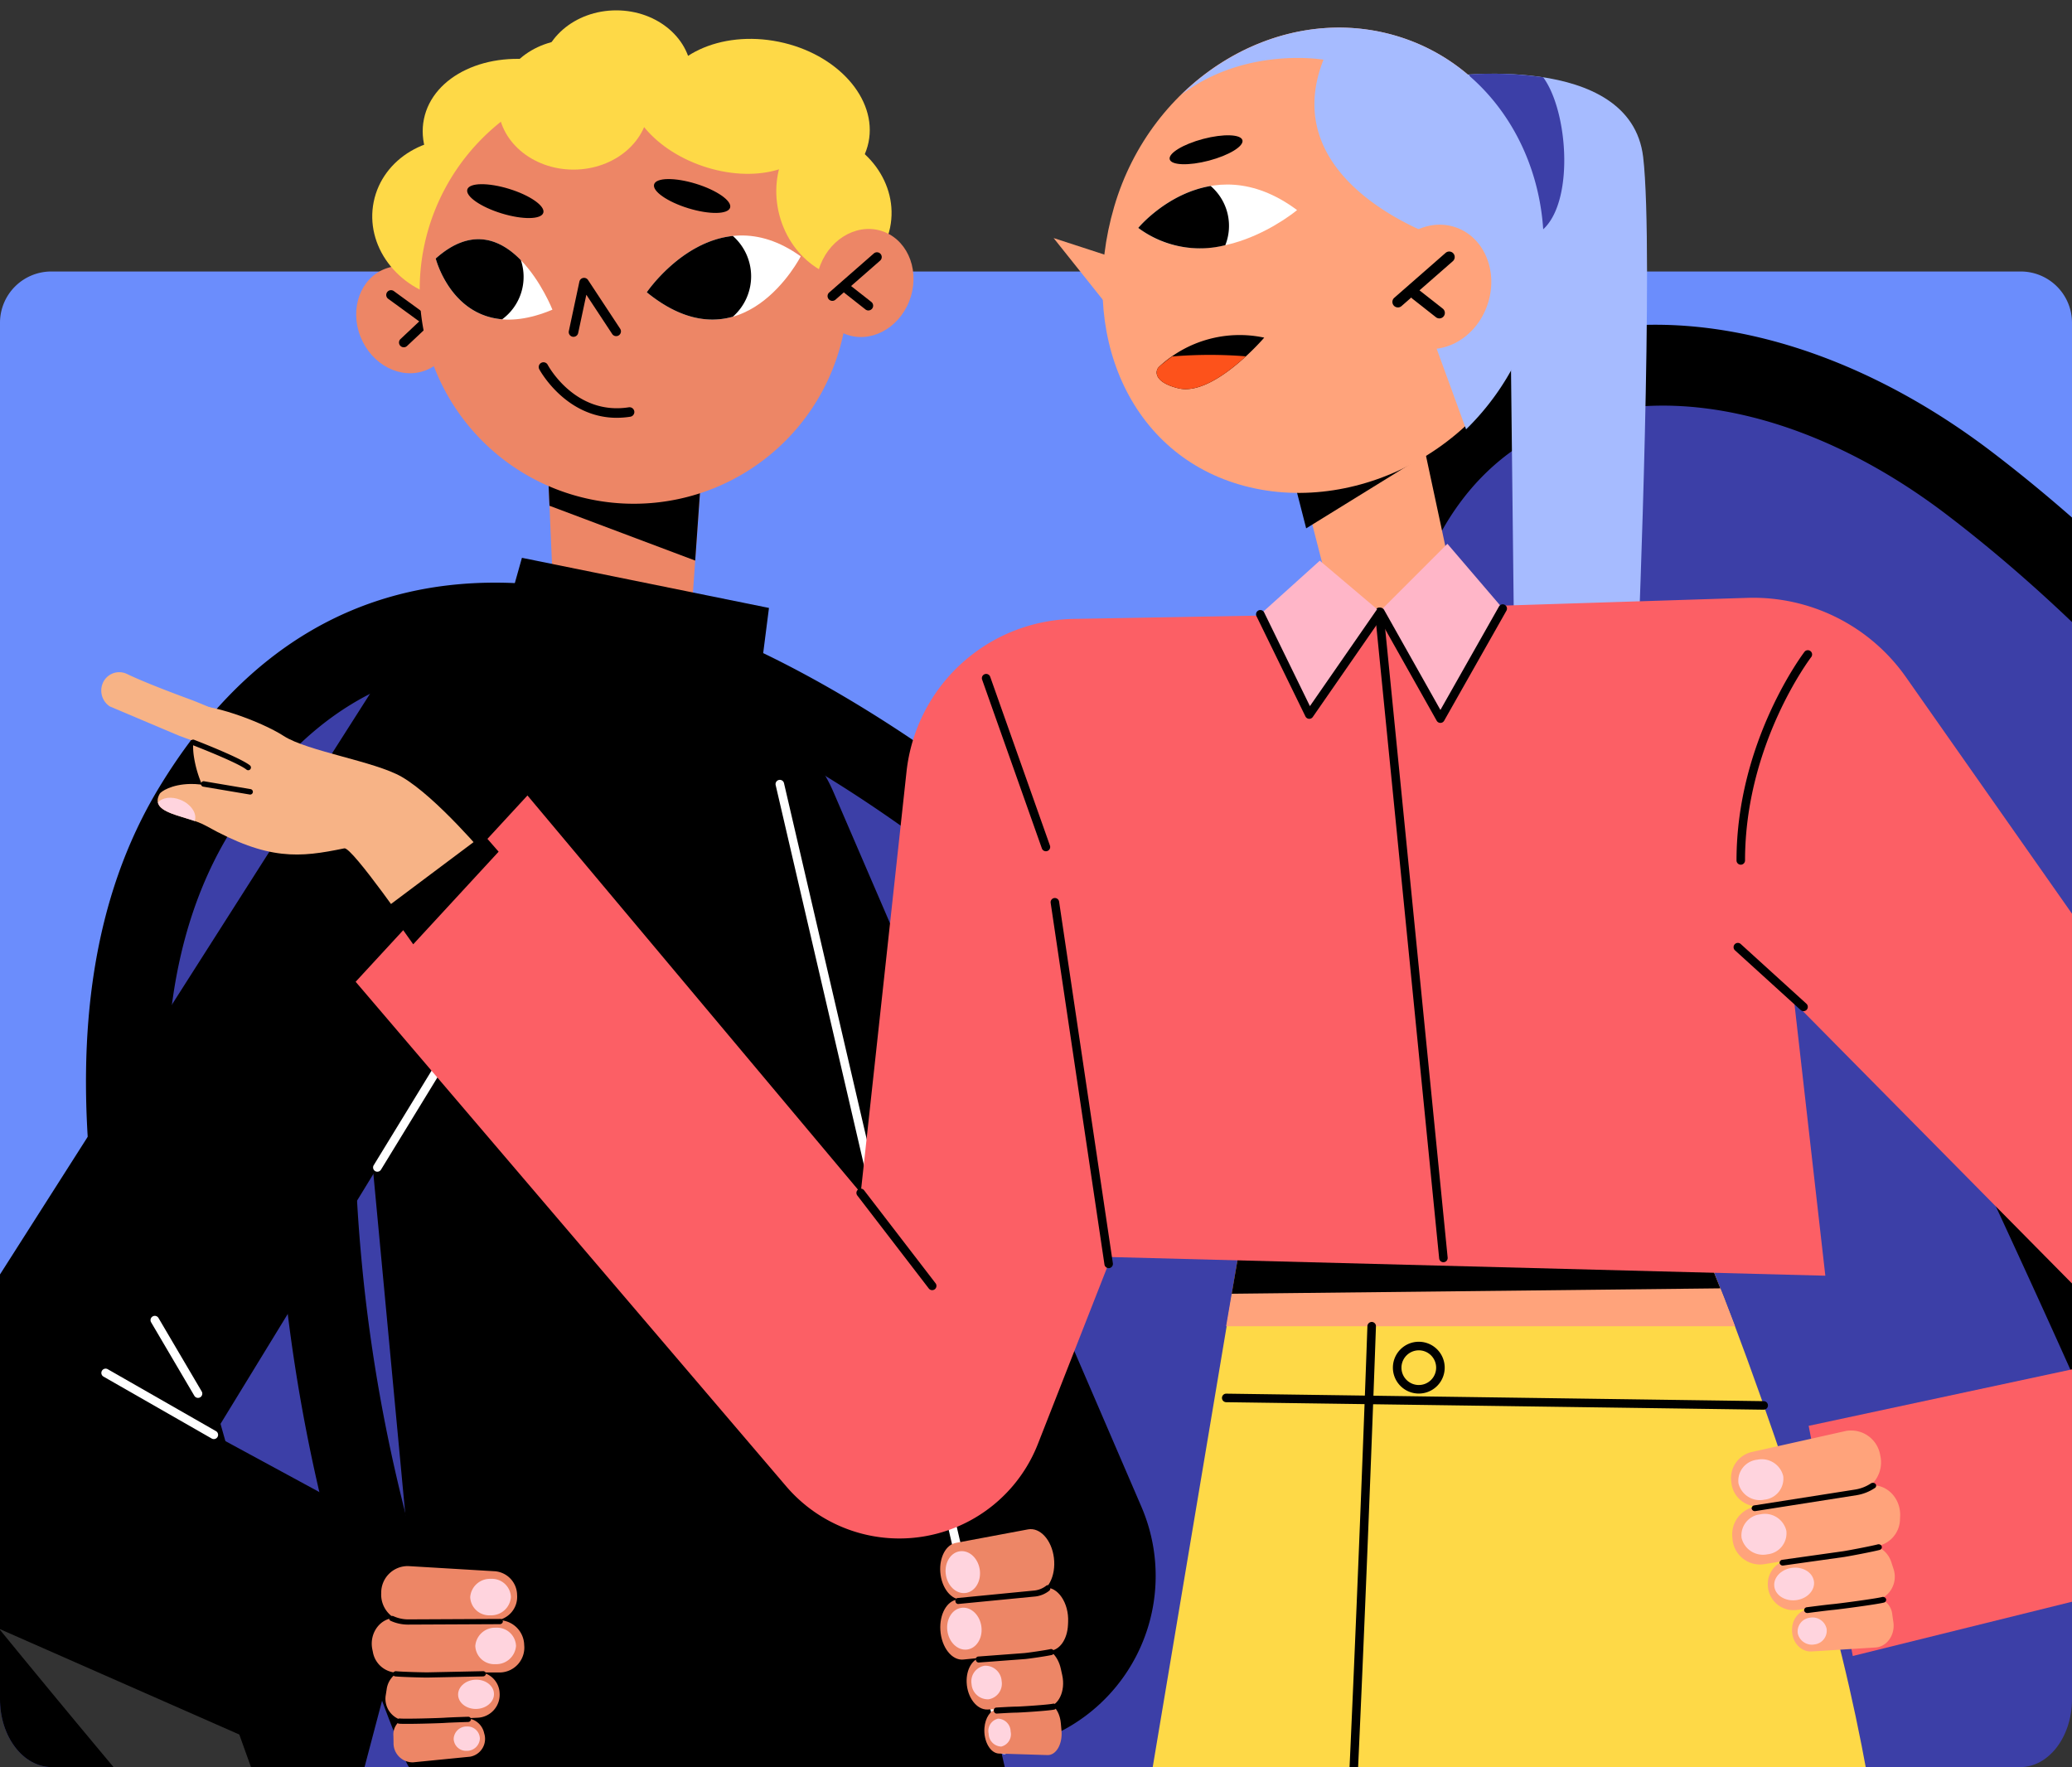 <svg xmlns="http://www.w3.org/2000/svg" xmlns:xlink="http://www.w3.org/1999/xlink" width="400" height="341.141" viewBox="0 0 400 341.141">
  <rect x="0" y="0" width="400" height="341.141" fill="#333333" stroke="none"/>
  <defs>
    <clipPath id="clip-path">
      <path id="Trazado_189400" data-name="Trazado 189400" d="M392.322,25.908h-380c-5.523,0-10,5.874-10,13.121v314.9c0,7.247,4.477,13.121,10,13.121h380c5.523,0,10-5.874,10-13.121V39.029c0-7.247-4.477-13.121-10-13.121" transform="translate(-2.323 -47.431)" fill="#a6bbff"/>
    </clipPath>
    <clipPath id="clip-path-2">
      <rect id="Rectángulo_338747" data-name="Rectángulo 338747" width="478.733" height="422.623" fill="none"/>
    </clipPath>
  </defs>
  <g id="Grupo_983812" data-name="Grupo 983812" transform="translate(0 -6.477)">
    <g id="Grupo_176387" data-name="Grupo 176387" transform="translate(0 28)">
      <path id="Trazado_189401" data-name="Trazado 189401" d="M392.322,25.908h-380a9.9,9.9,0,0,0-10,9.808v235.4a9.9,9.9,0,0,0,10,9.808h380a9.9,9.9,0,0,0,10-9.808V35.716a9.9,9.9,0,0,0-10-9.808" transform="translate(-2.322 4.982)" fill="#6b8dfc"/>
      <g id="Enmascarar_grupo_335" data-name="Enmascarar grupo 335" transform="translate(0)" clip-path="url(#clip-path)">
        <g id="Grupo_176397" data-name="Grupo 176397" transform="matrix(-0.995, -0.105, 0.105, -0.995, 482.205, 607.964)">
          <g id="Grupo_176396" data-name="Grupo 176396" transform="translate(0)">
            <g id="Grupo_176395" data-name="Grupo 176395">
              <path id="Trazado_189395" data-name="Trazado 189395" d="M524.627,264.252c-39.52-39.759-80.242-78.175-121.687-115.967,18.936,39.074,39.2,77.613,57.278,117.051,20.5,44.718,44.715,105.509,23.421,150.527C435.1,518.476,295.892,409.555,243.993,354.53c-5.534-5.858-10.828-11.959-16.19-18,19.6,43.445,37.5,87.987,35.365,133.9-2.945,63.124-61.283,75.726-113.413,44.04C93.768,480.434,47.5,423.791,8.676,372.489c-32.97-43.572,36.352-80.612,69.052-37.653a629.153,629.153,0,0,0,58.253,66.247q-4.772-8.157-9.628-16.294c-21.447-35.839-42.656-71.805-60.5-109.313C31.666,203.644-18.57,104.084,17.131,31.687,35.126-4.795,81.065-6.555,116.475,10.175c47.59,22.487,81.938,69.012,114.814,108.554,34.317,41.287,64.86,84.868,96.837,127.78,13.368,17.932,26.73,36.11,41.848,52.731.346.378.714.733,1.061,1.119l-.412-1.144c-9.094-24.83-20.436-48.772-31.9-72.781-21.341-44.663-48.388-91.883-57.62-139.875-8.168-42.432,7.06-88.913,58.7-83.582,48.538,5.009,89.4,52.631,123.138,84.716C503.81,126.555,544,166.128,584.2,205.654,626.172,246.916,566.132,306,524.627,264.252Z" transform="translate(7.938 7.805)" fill="#3c3fa7"/>
              <path id="Trazado_189396" data-name="Trazado 189396" d="M342.776,2.721c-19-.838-34.828,5.01-46,17.071-15.526,16.765-21.3,44.933-15.446,75.357,7.62,39.647,26.765,78.152,45.282,115.388,4.426,8.916,8.816,17.739,12.99,26.466,3.95,8.279,8.108,16.975,12.247,25.964-2.432-3.238-4.841-6.475-7.225-9.68l-2.367-3.173c-8.309-11.147-16.518-22.343-24.727-33.523-23.026-31.4-46.844-63.878-72.41-94.624q-5.6-6.748-11.283-13.715C204.5,72.436,171.248,31.836,127.283,11.059,88.081-7.442,37.952-4.949,17.948,35.631c-35.954,72.888,10.778,170.789,44.9,242.28l3.881,8.121c10.04,21.116,21.165,41.787,32.9,62.391q-3.972-5-7.829-10.054c-20.208-26.562-53.578-27.648-74.172-13.35-17.032,11.825-25.855,34.816-7.155,59.53C51.9,439.313,97.976,494.69,154,528.754c31.105,18.892,64.4,23.206,89.115,11.534,21.754-10.276,34.475-31.938,35.835-61.018,1.589-34.105-7.391-67.219-19.685-98.961,42.046,40.533,119.038,98.793,178.461,93.1,27.3-2.628,47.831-18.1,61.018-45.98,21.687-45.849.3-105.058-23.481-156.938-11.32-24.689-23.659-49.376-35.593-73.244l-4.224-8.445c33.73,31.322,63.954,60.453,91.744,88.406h0c13.74,13.83,30.659,19.427,47.6,15.8,18.6-3.992,33.974-18.99,38.251-37.338,3.938-16.829-1.6-33.675-15.606-47.44l-4.572-4.5C554.8,166.31,515.448,127.615,476.078,90.176c-4.852-4.617-9.843-9.549-15-14.634C430.47,45.314,392.369,7.684,347.868,3.092,346.145,2.916,344.456,2.8,342.776,2.721Zm36.49,312.835a7.045,7.045,0,0,0,3.754-.837,6.9,6.9,0,0,0,3.319-8.606l-.419-1.144c-9.532-26.029-21.573-51.251-32.2-73.5-4.209-8.807-8.643-17.716-13.111-26.711-18.018-36.235-36.647-73.7-43.856-111.169-4.892-25.446-.276-49.525,12.051-62.838,9.13-9.861,22.177-13.943,38.8-12.284,38.528,3.982,72.7,37.721,102.847,67.5,5.229,5.166,10.31,10.178,15.235,14.86,39.263,37.334,78.569,75.98,116.581,113.359l4.564,4.5c12.381,12.167,12.75,24.266,10.877,32.28-3.043,13.021-14.367,24.1-27.549,26.915-8.022,1.728-20.115,1.21-32.223-10.975h0c-35.9-36.106-75.807-74.139-122.006-116.274a8.069,8.069,0,0,0-9.907-1.023,7.228,7.228,0,0,0-2.184,9.288c7.155,14.774,14.5,29.464,21.843,44.161,11.873,23.741,24.143,48.295,35.35,72.732,22.277,48.59,42.48,103.713,23.361,144.124-11.119,23.5-27.331,35.962-49.559,38.1-55.4,5.306-136.454-57.274-177.383-100.665-4.359-4.626-8.575-9.408-12.8-14.182l-3.2-3.627a8.2,8.2,0,0,0-10.107-1.98,7.19,7.19,0,0,0-2.744,9.371c18.679,41.376,36.738,85.532,34.654,130.264-1.119,23.978-10.777,40.933-27.928,49.036-20.013,9.442-47.65,5.532-73.957-10.449-53.49-32.51-98.225-86.378-138.606-139.746C10,359.175,16.8,345.294,27.412,337.928c14.373-9.977,37.517-10.2,52.115,8.984A639.061,639.061,0,0,0,138.6,414.09a8.081,8.081,0,0,0,10.283,1.194,7.313,7.313,0,0,0,1.754-9.793q-4.8-8.2-9.678-16.366c-21.717-36.29-42.653-71.905-60.119-108.6l-3.882-8.144C44.227,203.8-.6,109.864,32.2,43.361,48.131,11.045,89.206,9.634,121.543,24.9c40.355,19.061,70.89,56.349,100.414,92.4q5.73,7,11.366,13.811c25.226,30.338,48.877,62.588,71.76,93.778q12.339,16.83,24.794,33.634l2.366,3.166c12.543,16.847,25.512,34.267,40.028,50.222l.74.781A9.46,9.46,0,0,0,379.266,315.556Zm153.3-43.5.078,0Z"/>
            </g>
            <path id="Trazado_189397" data-name="Trazado 189397" d="M38.011,191.427C6.526,132.946-12.788,65.17,9.855,4.8,13.207-4.124,28.572.517,25.178,9.575,3.914,66.261,21.6,129.223,51.215,184.229,56.095,193.3,42.915,200.542,38.011,191.427Z" transform="translate(33.776 52.833)"/>
            <path id="Trazado_189398" data-name="Trazado 189398" d="M22.6,15.16c-.133.009-.256.043-.381.06-.2.415-.385.854-.45.975l-.029.045c-.013.061.009.023-.011.115-.858,3.4-1.431,6.869-2.035,10.343q-2.124,12.109-4.233,24.219c-.686,3.918-5.487,6.374-9.42,4.967a8.678,8.678,0,0,1-5.9-9.745L4.922,18.753C6.258,11.147,8.483,1.2,17.754.072c4-.479,8.7,1.424,9.9,5.826C28.68,9.668,26.889,14.64,22.6,15.16Z" transform="translate(65.719 67.072)"/>
            <path id="Trazado_189399" data-name="Trazado 189399" d="M30.963,185.617c-8.7,4.289-17.238-9.4-8.517-13.693,12.032-5.931,15.193-18.947,15.107-31.867C37.46,125.38,35.1,110.185,32.029,95.6A315.362,315.362,0,0,0,1.068,11.4c-4.887-9.075,8.3-16.313,13.2-7.2A330.859,330.859,0,0,1,49.12,103.293C54.065,131.31,60.269,171.179,30.963,185.617Z" transform="translate(417.662 241.446)"/>
          </g>
        </g>
        <g id="Grupo_983608" data-name="Grupo 983608" transform="translate(-20.164 -19.523)">
          <g id="Grupo_983608-2" data-name="Grupo 983608" clip-path="url(#clip-path-2)">
            <path id="Trazado_210064" data-name="Trazado 210064" d="M225.731,43.6c-2.152-5.417-.026-11.3,4.749-13.128s10.389,1.075,12.54,6.492.026,11.3-4.749,13.127-10.389-1.073-12.54-6.492" transform="translate(-135.967 19.42)" fill="#ed8666"/>
            <path id="Trazado_210065" data-name="Trazado 210065" d="M236.327,41.331a.921.921,0,0,0,.543-1.665l-9.246-6.738a.922.922,0,0,0-1.087,1.489l9.247,6.738a.922.922,0,0,0,.543.176" transform="translate(-131.447 21.256)"/>
            <path id="Trazado_210066" data-name="Trazado 210066" d="M228.969,41.522a.917.917,0,0,0,.632-.251l3.652-3.435a.922.922,0,0,0-1.263-1.342l-3.652,3.436a.921.921,0,0,0,.632,1.591" transform="translate(-130.856 23.522)"/>
            <path id="Trazado_210067" data-name="Trazado 210067" d="M225.74,54.22l-2.467,34.955-25.948-4.5L195.931,52.29Z" transform="translate(-70.093 33.935)" fill="#ed8666"/>
            <path id="Trazado_210068" data-name="Trazado 210068" d="M195.931,52.29l29.809,1.929-1.275,18.066L196.335,61.7Z" transform="translate(-70.093 33.935)"/>
            <path id="Trazado_210069" data-name="Trazado 210069" d="M197.129,12.575c0,6.945,6.509,12.575,14.537,12.575S226.2,19.521,226.2,12.575,219.7,0,211.666,0s-14.537,5.63-14.537,12.575" transform="translate(-72.532 0)" fill="#fed947"/>
            <path id="Trazado_210070" data-name="Trazado 210070" d="M176.5,14.959c-1.715,8.408,6.04,17.09,17.321,19.39s21.814-2.652,23.529-11.06S211.312,6.2,200.033,3.9,178.217,6.551,176.5,14.959" transform="translate(-29.514 2.165)" fill="#fed947"/>
            <path id="Trazado_210071" data-name="Trazado 210071" d="M203.783,17.3c-1.715,8.408,6.04,17.09,17.321,19.39s21.816-2.652,23.529-11.06-6.04-17.09-17.319-19.39S205.5,8.892,203.783,17.3" transform="translate(-101.781 3.684)" fill="#fed947"/>
            <path id="Trazado_210072" data-name="Trazado 210072" d="M214.011,27.2c-1.715,8.408,4.441,16.763,13.751,18.661s18.244-3.379,19.959-11.787-4.442-16.763-13.751-18.663-18.244,3.38-19.959,11.789" transform="translate(-121.701 9.748)" fill="#fed947"/>
            <path id="Trazado_210073" data-name="Trazado 210073" d="M174,26.05c-1.715,8.408,4.441,16.763,13.751,18.661s18.244-3.379,19.959-11.787-4.442-16.763-13.751-18.663S175.715,17.641,174,26.05" transform="translate(-15.713 9.004)" fill="#fed947"/>
            <path id="Trazado_210074" data-name="Trazado 210074" d="M261.5,48.964A41.338,41.338,0,1,0,220.16,90.3,41.339,41.339,0,0,0,261.5,48.964" transform="translate(-77.639 4.949)" fill="#ed8666"/>
            <path id="Trazado_210075" data-name="Trazado 210075" d="M218.905,51.918a16.728,16.728,0,0,0,2.6-.206.922.922,0,0,0,.768-1.052.933.933,0,0,0-1.052-.768c-10.405,1.623-15.611-8.1-15.662-8.2a.92.92,0,1,0-1.629.856c.051.1,5.041,9.373,14.973,9.373" transform="translate(-79.659 26.736)"/>
            <path id="Trazado_210076" data-name="Trazado 210076" d="M206.309,42.7a.919.919,0,0,0,.9-.727l1.578-7.392,5.008,7.6a.922.922,0,0,0,1.54-1.012l-6.22-9.439a.923.923,0,0,0-1.67.317l-2.036,9.543a.919.919,0,0,0,.707,1.092.866.866,0,0,0,.195.02" transform="translate(-75.43 20.322)"/>
            <path id="Trazado_210077" data-name="Trazado 210077" d="M235.949,40.394s-8.743-22.207-22.53-9.871c0,0,4.411,17.482,22.53,9.871" transform="translate(-109.139 17.388)" fill="#fff"/>
            <path id="Trazado_210078" data-name="Trazado 210078" d="M184.35,37.323s12.872-19.047,29.723-6.939c0,0-11.192,22-29.723,6.939" transform="translate(-39.329 17.104)" fill="#fff"/>
            <path id="Trazado_210079" data-name="Trazado 210079" d="M207.3,25.274c.4-1.306-2.558-3.375-6.607-4.62s-7.661-1.2-8.062.112,2.556,3.375,6.607,4.62,7.66,1.194,8.062-.112" transform="translate(-46.189 12.819)"/>
            <path id="Trazado_210080" data-name="Trazado 210080" d="M229.17,25.874c.4-1.306-2.556-3.375-6.606-4.62s-7.663-1.2-8.063.112,2.558,3.375,6.609,4.62,7.659,1.194,8.06-.112" transform="translate(-104.119 13.208)"/>
            <path id="Trazado_210081" data-name="Trazado 210081" d="M188.931,64.092l-2.8,9.971L157.8,156.845l14.46,154.242,114.264,5.387L234.4,91.128l2.223-17.359Z" transform="translate(-68.009 41.594)"/>
            <path id="Trazado_210082" data-name="Trazado 210082" d="M184.343,285.988l14.744-3.4A33.735,33.735,0,0,0,222.5,236.368L163.051,98.394A30.512,30.512,0,0,0,144.16,81.353l-1.374-.432Z" transform="translate(18.015 52.516)"/>
            <path id="Trazado_210083" data-name="Trazado 210083" d="M267.772,228.667l73.46-120.095A24.433,24.433,0,0,0,330.86,73.745v0a24.436,24.436,0,0,0-31.078,8.947l-88.8,139.357a29.636,29.636,0,0,0,13.05,43.05l71.808,31.618L308.034,250.5Z" transform="translate(-206.331 46.326)"/>
            <path id="Trazado_210084" data-name="Trazado 210084" d="M279.594,286.018a.828.828,0,0,0,.825-.824l.059-72.415a.823.823,0,0,0-.8-.825l-90.692-2.577a.861.861,0,0,0-.821.612l-19.9,74.476a.824.824,0,0,0,.795,1.037l110.533.516Zm-.765-72.438-.059,70.786-108.636-.508,19.456-72.814Z" transform="translate(-79.16 135.881)"/>
            <path id="Trazado_210085" data-name="Trazado 210085" d="M183.252,285.066a.821.821,0,0,0,.806-.666l14.006-71.674a.823.823,0,1,0-1.616-.317l-14.006,71.674a.821.821,0,0,0,.65.966.766.766,0,0,0,.16.016" transform="translate(-20.165 137.415)"/>
            <path id="Trazado_210086" data-name="Trazado 210086" d="M239.576,183.138l-16.788-1a5.116,5.116,0,0,0-5.237,5.171,5.283,5.283,0,0,0,5.132,5.613l16.8-.279a4.568,4.568,0,0,0,4.3-4.912,4.66,4.66,0,0,0-4.211-4.592" transform="translate(-123.792 118.197)" fill="#ed8666"/>
            <path id="Trazado_210087" data-name="Trazado 210087" d="M241.61,198.727l-20.1.036a4.807,4.807,0,0,1-4.574-3.987l-.1-.478c-.661-3.178,1.555-6.159,4.531-6.093l20.2.442a4.9,4.9,0,0,1,4.581,4.789,4.8,4.8,0,0,1-4.538,5.292" transform="translate(-124.788 122.139)" fill="#ed8666"/>
            <path id="Trazado_210088" data-name="Trazado 210088" d="M241.608,198.661h0a4.217,4.217,0,0,0-4-3.918l-13.372-.5a4.382,4.382,0,0,0-4.418,3.775l-.173,1.113a4.258,4.258,0,0,0,4.3,5.023l13.543-.61a4.443,4.443,0,0,0,4.117-4.881" transform="translate(-125.001 126.057)" fill="#ed8666"/>
            <path id="Trazado_210089" data-name="Trazado 210089" d="M238.855,202.913h0a3.625,3.625,0,0,0-3.3-2.887l-11.043-.186a3.309,3.309,0,0,0-3.178,3.6l.026,1.278a3.693,3.693,0,0,0,3.765,3.811l11.017-1.09a3.49,3.49,0,0,0,2.714-4.522" transform="translate(-125.223 129.691)" fill="#ed8666"/>
            <path id="Trazado_210090" data-name="Trazado 210090" d="M222.149,190.666a3.666,3.666,0,0,1-3.872-3.517,3.822,3.822,0,0,1,3.989-3.522,3.664,3.664,0,0,1,3.872,3.517,3.823,3.823,0,0,1-3.989,3.522" transform="translate(-107.339 119.17)" fill="#ffd4de"/>
            <path id="Trazado_210091" data-name="Trazado 210091" d="M221.553,196.386a3.666,3.666,0,0,1-3.872-3.517,3.822,3.822,0,0,1,3.989-3.522,3.664,3.664,0,0,1,3.872,3.517,3.823,3.823,0,0,1-3.989,3.522" transform="translate(-105.76 122.882)" fill="#ffd4de"/>
            <path id="Trazado_210092" data-name="Trazado 210092" d="M223.678,201.083c-1.913,0-3.443-1.263-3.417-2.823s1.6-2.826,3.511-2.828,3.443,1.263,3.417,2.823-1.6,2.826-3.511,2.828" transform="translate(-111.661 126.831)" fill="#ffd4de"/>
            <path id="Trazado_210093" data-name="Trazado 210093" d="M224.4,205.611a2.394,2.394,0,0,1-2.492-2.348,2.5,2.5,0,0,1,2.571-2.351,2.394,2.394,0,0,1,2.49,2.348,2.5,2.5,0,0,1-2.569,2.351" transform="translate(-114.163 130.386)" fill="#ffd4de"/>
            <path id="Trazado_210094" data-name="Trazado 210094" d="M240.616,189.553a.562.562,0,0,0,.551-.5.517.517,0,0,0-.554-.5l-17.783.084a6.887,6.887,0,0,1-2.726-.59.626.626,0,0,0-.79.162.463.463,0,0,0,.157.694,7.992,7.992,0,0,0,3.334.74l17.774-.082.036,0" transform="translate(-123.921 121.985)"/>
            <path id="Trazado_210095" data-name="Trazado 210095" d="M238.61,195.443a.559.559,0,0,0,.551-.514.519.519,0,0,0-.564-.491l-10.623.223c-.782.016-5.033-.1-6.114-.213a.583.583,0,0,0-.648.444.5.5,0,0,0,.48.557c1.148.115,5.448.234,6.271.219l10.623-.223.025,0" transform="translate(-125.19 126.185)"/>
            <path id="Trazado_210096" data-name="Trazado 210096" d="M236.749,200.78a.557.557,0,0,0,.551-.519.521.521,0,0,0-.571-.486c-.142,0-3.471.109-4.5.181-1.077.077-7.561.261-8.627.153a.583.583,0,0,0-.646.444.5.5,0,0,0,.48.557c1.181.119,7.818-.077,8.848-.15.994-.073,4.408-.178,4.442-.178l.018,0" transform="translate(-126.213 129.648)"/>
            <path id="Trazado_210097" data-name="Trazado 210097" d="M202.136,15.966c0,6.945,6.509,12.575,14.537,12.575s14.537-5.63,14.537-12.575S224.7,3.391,216.673,3.391s-14.537,5.63-14.537,12.575" transform="translate(-85.796 2.201)" fill="#fed947"/>
            <path id="Trazado_210098" data-name="Trazado 210098" d="M174.275,31.746c2.292,8.712,10.445,14.119,18.21,12.075s.572-6.072-1.72-14.785,1.184-18.808-6.581-16.765-12.2,10.763-9.909,19.474" transform="translate(-3.647 7.791)" fill="#fed947"/>
            <path id="Trazado_210099" data-name="Trazado 210099" d="M182.733,8.725C180.5,15.3,186.749,23.374,196.7,26.761s19.829.8,22.067-5.773S208.33,12.651,198.38,9.264s-13.41-7.114-15.647-.539" transform="translate(-40.867 3.309)" fill="#fed947"/>
            <path id="Trazado_210100" data-name="Trazado 210100" d="M217.644,154.217a.826.826,0,0,0,.7-.394l27.363-44.732a.825.825,0,0,0-1.408-.861L216.94,152.962a.828.828,0,0,0,.274,1.135.814.814,0,0,0,.43.12" transform="translate(-124.63 69.984)" fill="#fff"/>
            <path id="Trazado_210101" data-name="Trazado 210101" d="M274.29,172.623a.824.824,0,0,0,.409-1.54l-20.906-11.962a.824.824,0,0,0-.818,1.43l20.906,11.963a.813.813,0,0,0,.409.109" transform="translate(-212.847 103.194)" fill="#fff"/>
            <path id="Trazado_210102" data-name="Trazado 210102" d="M263.578,168.673a.838.838,0,0,0,.419-.114.827.827,0,0,0,.292-1.13l-8.346-14.186a.824.824,0,0,0-1.42.838l8.344,14.186a.824.824,0,0,0,.711.406" transform="translate(-205.185 99.189)" fill="#fff"/>
            <path id="Trazado_210103" data-name="Trazado 210103" d="M204.167,278.176a.807.807,0,0,0,.186-.021.823.823,0,0,0,.617-.989L161.659,90.727a.825.825,0,0,0-1.608.373l43.312,186.438a.824.824,0,0,0,.8.638" transform="translate(9.856 58.464)" fill="#fff"/>
            <path id="Trazado_210104" data-name="Trazado 210104" d="M157.664,180.47l13.949-2.614c2.32-.434,4.573,2.033,5,5.481.444,3.545-1.214,6.695-3.629,6.891l-14.112,1.146c-2.071.168-3.961-2.2-4.19-5.264-.213-2.838,1.08-5.285,2.978-5.641" transform="translate(47.007 115.392)" fill="#ed8666"/>
            <path id="Trazado_210105" data-name="Trazado 210105" d="M157.49,198.533l16.846-1.71c1.829-.186,3.229-2.262,3.357-4.978l.026-.557c.175-3.707-2.038-6.934-4.525-6.6l-16.874,2.267c-2.027.272-3.453,2.849-3.265,5.9.2,3.316,2.223,5.9,4.434,5.679" transform="translate(48.646 119.843)" fill="#ed8666"/>
            <path id="Trazado_210106" data-name="Trazado 210106" d="M153.634,198.35h0c-.1-2.51,1.128-4.573,2.879-4.846l11.144-1.741c1.806-.284,3.6,1.42,4.154,3.948l.279,1.263c.681,3.1-.76,6.047-3,6.141l-11.421.48c-2.069.087-3.92-2.318-4.033-5.244" transform="translate(53.142 124.429)" fill="#ed8666"/>
            <path id="Trazado_210107" data-name="Trazado 210107" d="M153.823,202.965h0c.15-1.952,1.151-3.441,2.422-3.6l9.231-1.177c1.507-.193,2.884,1.524,3.092,3.854l.132,1.468c.228,2.556-1.036,4.757-2.7,4.7l-9.363-.292c-1.685-.051-3.011-2.386-2.815-4.954" transform="translate(56.387 128.608)" fill="#ed8666"/>
            <path id="Trazado_210108" data-name="Trazado 210108" d="M167.154,188.47c1.819-.188,3.084-2.147,2.823-4.375s-1.944-3.885-3.763-3.7-3.084,2.145-2.823,4.375,1.944,3.885,3.763,3.7" transform="translate(39.349 117.065)" fill="#ffd4de"/>
            <path id="Trazado_210109" data-name="Trazado 210109" d="M166.97,195.09c1.819-.188,3.084-2.147,2.823-4.375s-1.944-3.885-3.763-3.7-3.084,2.145-2.823,4.375,1.944,3.885,3.763,3.7" transform="translate(39.836 121.361)" fill="#ffd4de"/>
            <path id="Trazado_210110" data-name="Trazado 210110" d="M164.119,200.283a3.056,3.056,0,0,0,2.526-3.539,3.155,3.155,0,0,0-3.28-2.94,3.055,3.055,0,0,0-2.526,3.539,3.154,3.154,0,0,0,3.28,2.94" transform="translate(46.885 125.765)" fill="#ffd4de"/>
            <path id="Trazado_210111" data-name="Trazado 210111" d="M162.219,205.385a2.437,2.437,0,0,0,1.807-2.912A2.515,2.515,0,0,0,161.593,200a2.436,2.436,0,0,0-1.807,2.914,2.515,2.515,0,0,0,2.434,2.475" transform="translate(51.239 129.787)" fill="#ffd4de"/>
            <path id="Trazado_210112" data-name="Trazado 210112" d="M155.653,188.006a.566.566,0,0,1-.521-.533.517.517,0,0,1,.4-.622l14.91-1.456a4.5,4.5,0,0,0,2.213-.915.44.44,0,0,1,.681.119.649.649,0,0,1-.048.81,5.272,5.272,0,0,1-2.7,1.141L155.683,188l-.03,0" transform="translate(49.475 119.649)"/>
            <path id="Trazado_210113" data-name="Trazado 210113" d="M155.245,194.455a.568.568,0,0,1-.523-.543.515.515,0,0,1,.414-.613l8.928-.669c.656-.051,4.2-.559,5.1-.78a.53.53,0,0,1,.6.453.548.548,0,0,1-.336.681c-.946.232-4.536.747-5.227.8l-8.928.669-.021,0" transform="translate(53.833 124.498)"/>
            <path id="Trazado_210114" data-name="Trazado 210114" d="M154.951,200.159a.567.567,0,0,1-.523-.549.512.512,0,0,1,.419-.607c.119-.008,2.922-.178,3.788-.185.912,0,6.367-.359,7.249-.575a.529.529,0,0,1,.6.452.551.551,0,0,1-.336.683c-.975.239-6.56.592-7.432.6-.843,0-3.715.181-3.745.183h-.015" transform="translate(57.594 128.647)"/>
            <path id="Trazado_210115" data-name="Trazado 210115" d="M206.778,26.411a10.376,10.376,0,0,1,0,15.589c-4.526,1.288-10.118.571-16.617-4.713,0,0,6.639-9.821,16.62-10.877" transform="translate(-45.137 17.14)"/>
            <path id="Trazado_210116" data-name="Trazado 210116" d="M233.233,30.837a10.168,10.168,0,0,1-3.61,11.416c-10.074-.843-12.829-11.731-12.829-11.731,6.9-6.169,12.529-3.7,16.439.315" transform="translate(-112.514 17.387)"/>
            <path id="Trazado_210117" data-name="Trazado 210117" d="M189.452,38.56c1.662-5.587-.978-11.253-5.9-12.653S173.3,27.9,171.642,33.488s.978,11.253,5.9,12.653,10.253-1.992,11.916-7.58" transform="translate(6.57 16.608)" fill="#ed8666"/>
            <path id="Trazado_210118" data-name="Trazado 210118" d="M175.791,37.7a.915.915,0,0,0,.607-.228l8.609-7.533a.921.921,0,1,0-1.212-1.387l-8.611,7.533a.922.922,0,0,0,.607,1.614" transform="translate(5.054 18.383)"/>
            <path id="Trazado_210119" data-name="Trazado 210119" d="M180.736,37.077a.92.92,0,0,0,.569-1.644l-3.944-3.1a.92.92,0,1,0-1.136,1.446l3.943,3.1a.912.912,0,0,0,.569.2" transform="translate(7.068 20.855)"/>
            <path id="Trazado_210120" data-name="Trazado 210120" d="M87.143,141.236,55.014,332.846l159.161-.142s1.308-65.12-18.8-127.021c-18.165-55.927-26.227-68.617-26.227-68.617Z" transform="translate(173.822 88.953)" fill="#fed947"/>
            <path id="Trazado_210121" data-name="Trazado 210121" d="M173.207,164.429H74.974l4.1-23.838,49.786-2.531h33.136c1.578,2.986,5.231,10.532,11.213,26.369" transform="translate(181.895 89.598)" fill="#ffa37b"/>
            <path id="Trazado_210122" data-name="Trazado 210122" d="M131.225,49.853l7.864,36.7-23.676,1.1-8.542-33.318Z" transform="translate(163.415 32.354)" fill="#ffa37b"/>
            <path id="Trazado_210123" data-name="Trazado 210123" d="M171.018,156.106l-94.33,1.042L79.2,142.532l84.728-2.912c1.529,3.15,3.872,8.354,7.091,16.487" transform="translate(181.258 90.61)"/>
            <path id="Trazado_210124" data-name="Trazado 210124" d="M112.586,55.368l19.021-5.742,4.922,5.346L115.77,67.793Z" transform="translate(156.552 32.206)"/>
            <path id="Trazado_210125" data-name="Trazado 210125" d="M180.543,57.948C187.652,33.668,175.3,9.2,152.956,3.305s-46.221,9-53.33,33.283,2.849,48.03,25.195,53.928,48.613-8.289,55.722-32.569" transform="translate(135.633 1.308)" fill="#ffa37b"/>
            <path id="Trazado_210126" data-name="Trazado 210126" d="M85.268,7.964s35.517-5.046,37.964,15.543c2.127,17.89-.943,93.772-.943,93.772l-23.951,1.738L97.394,36Z" transform="translate(214.145 4.814)" fill="#a6bbff"/>
            <path id="Trazado_210127" data-name="Trazado 210127" d="M109.3,8.111c5.3,7.231,6.23,27.581-2.149,30.673-9.856,3.638-9.1-24.562-12.193-31.22a69.107,69.107,0,0,1,14.341.547" transform="translate(208.78 4.815)" fill="#3c3fa7"/>
            <path id="Trazado_210128" data-name="Trazado 210128" d="M277.729,146.895l5.994,52.749-137.864-3.6-14.152,36.085a28.728,28.728,0,0,1-48.6,8.161L0,142.9l33.168-35.966,64.338,76.725,8.839-81.316a33.072,33.072,0,0,1,32.29-29.494l38.393-.681,35.565-1.6,56.067-1.781A36.038,36.038,0,0,1,299.3,84.108l84.817,120.85a31.782,31.782,0,0,1-18.548,49.153l-76.547,18.948-8.515-44.432,64.355-13.8Z" transform="translate(88.822 44.631)" fill="#fc5f65"/>
            <path id="Trazado_210129" data-name="Trazado 210129" d="M159,175.378a.76.76,0,0,0,.122-.01.822.822,0,0,0,.694-.935L149.436,104.62a.834.834,0,0,0-.935-.693.821.821,0,0,0-.694.937l10.385,69.809a.824.824,0,0,0,.813.7" transform="translate(75.188 67.442)"/>
            <path id="Trazado_210130" data-name="Trazado 210130" d="M121.824,196.283a.738.738,0,0,0,.084,0,.822.822,0,0,0,.737-.9l-12.392-124.7a.824.824,0,1,0-1.639.163l12.392,124.7a.821.821,0,0,0,.818.742" transform="translate(176.989 45.385)"/>
            <path id="Trazado_210131" data-name="Trazado 210131" d="M79.966,122.355a.824.824,0,0,0,.554-1.435l-12.694-11.54a.825.825,0,0,0-1.108,1.222l12.694,11.538a.822.822,0,0,0,.554.214" transform="translate(288.371 70.847)"/>
            <path id="Trazado_210132" data-name="Trazado 210132" d="M66.748,116.338a.825.825,0,0,0,.824-.824c0-22.5,12.679-39.138,12.809-39.305a.825.825,0,0,0-1.3-1.009c-.132.168-13.154,17.237-13.154,40.314a.825.825,0,0,0,.824.824" transform="translate(289.472 48.594)"/>
            <path id="Trazado_210133" data-name="Trazado 210133" d="M102.159,75.613l13.164-13.164,10.689,12.489L113.972,96.2Z" transform="translate(184.263 40.528)" fill="#ffb6c8"/>
            <path id="Trazado_210134" data-name="Trazado 210134" d="M127.965,64.428,116.488,74.778l9.452,19.352,13.726-19.8Z" transform="translate(146.981 41.812)" fill="#ffb6c8"/>
            <path id="Trazado_210135" data-name="Trazado 210135" d="M126.241,28.763s13.423-16.279,30.661-3.438c0,0-16.571,13.934-30.661,3.438" transform="translate(113.662 13.233)" fill="#fff"/>
            <path id="Trazado_210136" data-name="Trazado 210136" d="M159.318,30.666l-12.31-4.009,12.752,16Z" transform="translate(76.558 17.3)" fill="#ffa37b"/>
            <path id="Trazado_210137" data-name="Trazado 210137" d="M130.641,44.044A22.8,22.8,0,0,1,150.856,38.5s-9.783,11.437-16.592,9.778c-4.833-1.177-4.568-3.446-3.623-4.235" transform="translate(113.368 24.681)"/>
            <path id="Trazado_210138" data-name="Trazado 210138" d="M146.686,15.573c-.305-1.158-3.694-1.27-7.572-.249s-6.772,2.785-6.467,3.943,3.694,1.27,7.57.249,6.774-2.785,6.469-3.943" transform="translate(113.33 9.492)"/>
            <path id="Trazado_210139" data-name="Trazado 210139" d="M97.362,15c10.789-10.562,25.9-15.523,40.393-11.7,22.345,5.9,34.7,30.363,27.587,54.642a49.709,49.709,0,0,1-12.981,21.633l-5.9-16.167,1.258-20.645S115.323,32.359,124.831,8.213c0,0-15.067-2.624-27.469,6.787" transform="translate(150.832 1.31)" fill="#a6bbff"/>
            <path id="Trazado_210140" data-name="Trazado 210140" d="M61.742,170.457l18.276-4.089a5.693,5.693,0,0,1,6.675,4.751,5.88,5.88,0,0,1-4.64,7.084l-18.516,2.685a5.082,5.082,0,0,1-5.6-4.632,5.182,5.182,0,0,1,3.807-5.8" transform="translate(296.46 107.887)" fill="#ffa37b"/>
            <path id="Trazado_210141" data-name="Trazado 210141" d="M61.6,187.929l22.1-3.539a5.355,5.355,0,0,0,4.319-5.2l.025-.544c.162-3.61-2.807-6.49-6.067-5.888l-22.123,4.081a5.462,5.462,0,0,0-4.182,6.08,5.34,5.34,0,0,0,5.93,5.008" transform="translate(298.941 112.066)" fill="#ffa37b"/>
            <path id="Trazado_210142" data-name="Trazado 210142" d="M56.29,187.636h0a4.7,4.7,0,0,1,3.7-5.018l14.6-2.932a4.881,4.881,0,0,1,5.529,3.362l.388,1.192a4.739,4.739,0,0,1-3.826,6.286l-15,1.741a4.949,4.949,0,0,1-5.4-4.632" transform="translate(305.172 116.554)" fill="#ffa37b"/>
            <path id="Trazado_210143" data-name="Trazado 210143" d="M56.414,191.762h0A4.037,4.037,0,0,1,59.531,188l12.1-2.172a3.684,3.684,0,0,1,4.132,3.389l.2,1.408c.348,2.45-1.271,4.724-3.458,4.859l-12.3.762c-2.215.138-4-1.975-3.789-4.485" transform="translate(309.721 120.565)" fill="#ffa37b"/>
            <path id="Trazado_210144" data-name="Trazado 210144" d="M74.358,177.42a4.081,4.081,0,0,0,3.629-4.554,4.258,4.258,0,0,0-5.013-3.163,4.08,4.08,0,0,0-3.628,4.556,4.255,4.255,0,0,0,5.011,3.161" transform="translate(286.43 110.092)" fill="#ffd4de"/>
            <path id="Trazado_210145" data-name="Trazado 210145" d="M73.994,183.814a4.081,4.081,0,0,0,3.629-4.554,4.258,4.258,0,0,0-5.013-3.163,4.08,4.08,0,0,0-3.628,4.556,4.255,4.255,0,0,0,5.011,3.161" transform="translate(287.394 114.242)" fill="#ffd4de"/>
            <path id="Trazado_210146" data-name="Trazado 210146" d="M70.118,188.569c2.1-.34,3.56-2,3.253-3.71s-2.261-2.823-4.363-2.483-3.56,2-3.253,3.71,2.261,2.823,4.363,2.483" transform="translate(296.959 118.317)" fill="#ffd4de"/>
            <path id="Trazado_210147" data-name="Trazado 210147" d="M67.505,193.345a2.665,2.665,0,0,0,2.32-3.024,2.782,2.782,0,0,0-3.244-2.127,2.666,2.666,0,0,0-2.32,3.024,2.781,2.781,0,0,0,3.244,2.127" transform="translate(302.966 122.108)" fill="#ffd4de"/>
            <path id="Trazado_210148" data-name="Trazado 210148" d="M59.15,177.846a.624.624,0,0,1-.694-.457.577.577,0,0,1,.521-.65l19.559-3.074a7.656,7.656,0,0,0,2.889-1.135.7.7,0,0,1,.9.038.515.515,0,0,1-.049.79,8.887,8.887,0,0,1-3.532,1.408l-19.552,3.074-.04,0" transform="translate(299.87 111.874)"/>
            <path id="Trazado_210149" data-name="Trazado 210149" d="M58.476,183.682a.619.619,0,0,1-.7-.467.579.579,0,0,1,.531-.641l11.714-1.646c.864-.124,5.514-1.011,6.685-1.324a.651.651,0,0,1,.79.373.556.556,0,0,1-.429.7c-1.24.331-5.946,1.228-6.852,1.359L58.5,183.679l-.028,0" transform="translate(305.939 116.543)"/>
            <path id="Trazado_210150" data-name="Trazado 210150" d="M57.974,188.843a.619.619,0,0,1-.7-.473.579.579,0,0,1,.541-.635c.155-.021,3.834-.5,4.972-.6,1.2-.107,8.357-1.059,9.511-1.367a.65.65,0,0,1,.79.371.558.558,0,0,1-.429.7c-1.276.34-8.606,1.306-9.752,1.41-1.106.1-4.878.59-4.916.6l-.02,0" transform="translate(311.179 120.542)"/>
            <path id="Trazado_210151" data-name="Trazado 210151" d="M124.567,40.012c1.913-6.429-1.125-12.948-6.784-14.559s-11.8,2.294-13.71,8.723,1.125,12.946,6.784,14.559,11.8-2.294,13.71-8.723" transform="translate(182.923 16.283)" fill="#ffa37b"/>
            <path id="Trazado_210152" data-name="Trazado 210152" d="M108.847,39.025a1.051,1.051,0,0,0,.7-.262l9.907-8.667a1.06,1.06,0,0,0-1.4-1.6l-9.907,8.669a1.06,1.06,0,0,0,.7,1.857" transform="translate(181.18 18.325)"/>
            <path id="Trazado_210153" data-name="Trazado 210153" d="M114.538,38.3a1.058,1.058,0,0,0,.655-1.891l-4.538-3.567a1.059,1.059,0,1,0-1.308,1.667l4.536,3.565a1.049,1.049,0,0,0,.655.226" transform="translate(183.495 21.169)"/>
            <path id="Trazado_210154" data-name="Trazado 210154" d="M134.211,28.653s5.5-6.655,13.977-8.092a10.128,10.128,0,0,1,2.83,11.426,19.933,19.933,0,0,1-16.806-3.334" transform="translate(105.692 13.344)"/>
            <path id="Trazado_210155" data-name="Trazado 210155" d="M136.411,46.784c-4.833-1.177-4.568-3.446-3.623-4.235.587-.491,1.4-1.177,2.444-1.91a87.708,87.708,0,0,1,14.231-.026c-3.468,3.192-8.829,7.2-13.052,6.17" transform="translate(111.221 26.175)" fill="#fd521b"/>
            <path id="Trazado_210156" data-name="Trazado 210156" d="M117.833,322.972a.823.823,0,0,0,.82-.754c3.961-45.561,8.2-166.6,8.242-167.815a.825.825,0,0,0-.795-.853.848.848,0,0,0-.854.795c-.041,1.217-4.279,122.211-8.235,167.73a.823.823,0,0,0,.75.892c.025,0,.048,0,.073,0" transform="translate(158.897 99.651)"/>
            <path id="Trazado_210157" data-name="Trazado 210157" d="M175.72,165.043a.825.825,0,0,0,.012-1.649L71.937,161.946h-.012a.825.825,0,0,0-.012,1.649l103.795,1.448Z" transform="translate(184.944 105.099)"/>
            <path id="Trazado_210158" data-name="Trazado 210158" d="M113.956,165.868a5,5,0,1,0-5-5,5,5,0,0,0,5,5m0-8.345a3.348,3.348,0,1,1-3.347,3.347,3.352,3.352,0,0,1,3.347-3.347" transform="translate(180.107 101.158)"/>
            <path id="Trazado_210159" data-name="Trazado 210159" d="M137.251,92.437a.827.827,0,0,0,.719-.419l12.038-21.265a.825.825,0,0,0-1.436-.811L137.252,89.936,126.379,70.62a.824.824,0,0,0-.679-.421.811.811,0,0,0-.716.355L112.059,89.2l-8.835-18.089a.824.824,0,1,0-1.481.724l9.45,19.352a.825.825,0,0,0,1.42.107l12.976-18.719,10.943,19.441a.824.824,0,0,0,.717.42Z" transform="translate(160.985 45.119)"/>
            <path id="Trazado_210160" data-name="Trazado 210160" d="M284.7,110.831s-9.825-11.79-16.562-15.678c-5.214-3.009-18.185-4.93-22.758-7.876s-14.673-6.49-18.228-5.808c-6.833,1.313.681-1.492-.729,3.748-.082.3,10.2,11.35,10.422,11.579,2.622,2.683-4.754-.33-9.424-.267-3.837.053-5.79,1.527-5.987,1.872-2.266,3.964,5.229,4.141,8.909,6.2,12.09,6.766,18.058,6.149,26.725,4.355,1.481-.307,13.551,17.143,13.551,17.143Z" transform="translate(-170.424 52.816)" fill="#f7b386"/>
            <path id="Trazado_210161" data-name="Trazado 210161" d="M274.973,94.542c.653-.648,3.783-6.019,3.783-6.019.01.42-12.194-4.883-14.463-5.715-3.69-1.354-9.1-3.408-12.392-4.988a3.44,3.44,0,0,0-4.5,1.448,3.666,3.666,0,0,0,1.194,4.823l13.357,5.648Z" transform="translate(-207.236 50.284)" fill="#f7b386"/>
            <path id="Trazado_210162" data-name="Trazado 210162" d="M255.838,91.058c-2.2,2.558,1.247,4.38,3.074,6.512,1.026,1.2-.213,4.46-1.159,5.41a2.737,2.737,0,0,1-3.92-.414A22.013,22.013,0,0,1,248,90.4c-.5-4.15.94-6.5,2.445-7.8,1.268-1.1,2.292-.023,4.083.361l5.879,2.246Z" transform="translate(-190.456 53.292)" fill="#f7b386"/>
            <path id="Trazado_210163" data-name="Trazado 210163" d="M259.876,91.288a.529.529,0,0,0,.333-.94c-1.862-1.494-10.415-4.8-10.778-4.937a.528.528,0,0,0-.379.986c.087.033,8.763,3.382,10.494,4.775a.529.529,0,0,0,.33.115" transform="translate(-191.796 55.407)"/>
            <path id="Trazado_210164" data-name="Trazado 210164" d="M257.978,92.822a.528.528,0,0,0,.087-1.049L249.1,90.257a.52.52,0,0,0-.61.432.53.53,0,0,0,.434.608l8.962,1.515a.393.393,0,0,0,.087.008" transform="translate(-189.524 58.569)"/>
            <path id="Trazado_210165" data-name="Trazado 210165" d="M259.616,92.6c2.03.839,3.227,2.655,2.709,4.078-3.024-1.042-6.672-1.7-7.1-3.572.834-.984,2.632-1.232,4.39-.506" transform="translate(-204.574 59.822)" fill="#ffd4de"/>
            <path id="Trazado_210166" data-name="Trazado 210166" d="M238.416,96.491,241.3,99.8l-16.485,17.877-5.094-7.18Z" transform="translate(-124.878 62.62)"/>
            <path id="Trazado_210167" data-name="Trazado 210167" d="M183.08,157.542a.825.825,0,0,0,.653-1.327l-13.8-17.951a.825.825,0,0,0-1.308,1.006l13.8,17.951a.82.82,0,0,0,.653.321" transform="translate(17.043 89.522)"/>
            <path id="Trazado_210168" data-name="Trazado 210168" d="M167.508,111.924a.807.807,0,0,0,.275-.048.825.825,0,0,0,.5-1.052l-11.54-32.6a.826.826,0,0,0-1.557.551l11.54,32.6a.828.828,0,0,0,.778.549" transform="translate(54.572 50.411)"/>
          </g>
        </g>
      </g>
    </g>
  </g>
</svg>
